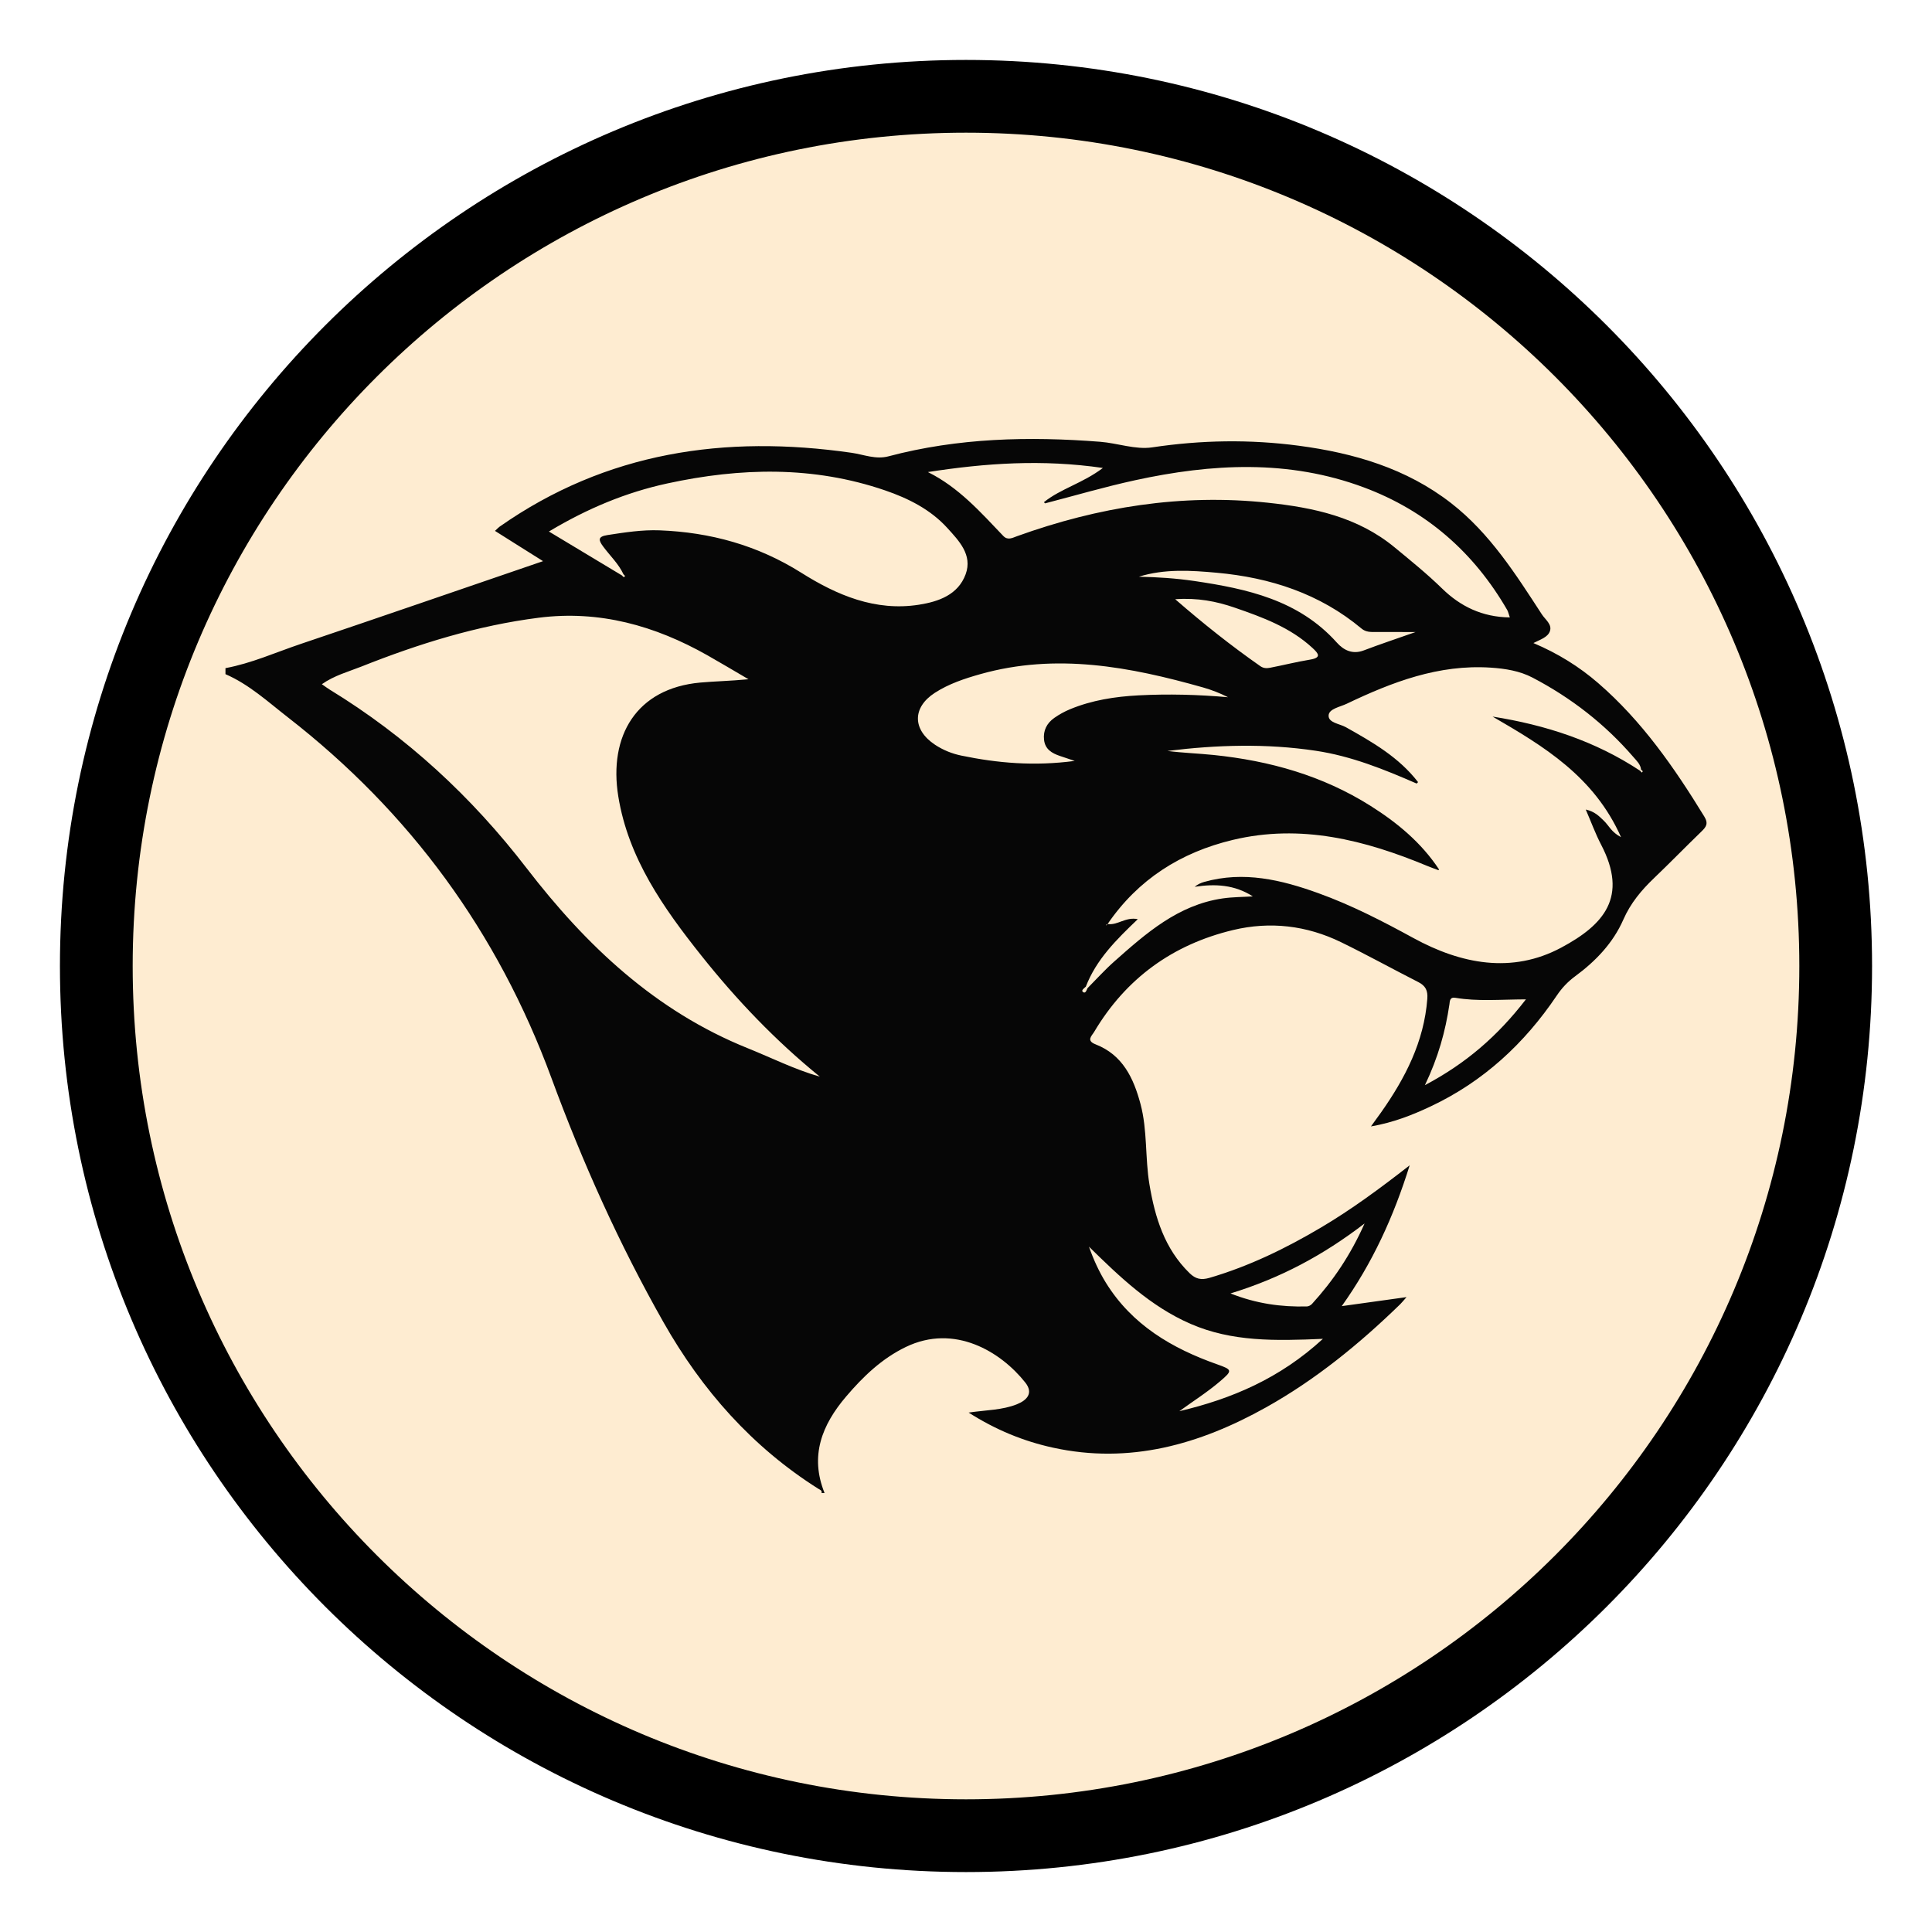 <?xml version="1.0" encoding="utf-8"?>
<!-- Generator: Adobe Illustrator 16.0.0, SVG Export Plug-In . SVG Version: 6.00 Build 0)  -->
<!DOCTYPE svg PUBLIC "-//W3C//DTD SVG 1.1//EN" "http://www.w3.org/Graphics/SVG/1.1/DTD/svg11.dtd">
<svg version="1.1" id="Layer_1" xmlns="http://www.w3.org/2000/svg" xmlns:xlink="http://www.w3.org/1999/xlink" x="0px" y="0px"
	 width="274px" height="274px" viewBox="0 0 274 274" enable-background="new 0 0 274 274" xml:space="preserve">
<g>
	<g>
		<ellipse opacity="0.2" fill="#FAA41A" cx="136.062" cy="135.291" rx="121.465" ry="121.436"/>
		<path d="M137,8.5C66.031,8.5,8.5,66.031,8.5,137S66.031,265.5,137,265.5S265.5,207.969,265.5,137S207.969,8.5,137,8.5z
			 M137,255.183c-65.271,0-118.183-52.912-118.183-118.183S71.729,18.817,137,18.817S255.183,71.729,255.183,137
			S202.271,255.183,137,255.183z"/>
	</g>
	<path fill-rule="evenodd" clip-rule="evenodd" fill="#060606" d="M116.941,211.743c-0.144,0-0.285,0-0.428,0
		c0.1-0.38-0.231-0.462-0.444-0.595c-9.402-5.934-16.512-13.999-21.962-23.605c-6.297-11.102-11.512-22.733-15.906-34.671
		c-7.613-20.678-20.054-37.675-37.387-51.152c-2.823-2.195-5.49-4.658-8.838-6.109c0-0.284,0-0.569,0-0.854
		c3.696-0.685,7.118-2.234,10.652-3.424c11.365-3.831,22.701-7.75,34.388-11.75c-1.326-0.833-2.392-1.5-3.455-2.17
		c-1.095-0.689-2.188-1.381-3.362-2.12c0.345-0.318,0.482-0.477,0.65-0.595c15.145-10.622,32-13.059,49.923-10.482
		c1.729,0.249,3.414,0.984,5.237,0.501c9.872-2.617,19.916-2.85,30.021-2.062c2.471,0.192,5.007,1.148,7.37,0.793
		c6.952-1.044,13.876-1.154,20.801-0.234c7.807,1.038,15.256,3.204,21.61,8.15c5.489,4.273,9.145,10.06,12.867,15.778
		c0.48,0.737,1.47,1.408,1.135,2.371c-0.304,0.875-1.364,1.189-2.342,1.687c3.475,1.47,6.471,3.332,9.178,5.671
		c6.209,5.369,10.81,12.001,15.059,18.934c0.617,1.01,0.256,1.481-0.416,2.132c-2.25,2.176-4.433,4.42-6.694,6.583
		c-1.805,1.724-3.344,3.558-4.375,5.908c-1.453,3.311-3.928,5.896-6.832,8.03c-1.048,0.771-1.89,1.671-2.614,2.747
		c-4.575,6.792-10.404,12.186-17.857,15.699c-2.605,1.228-5.281,2.293-8.489,2.85c0.613-0.849,1.028-1.408,1.429-1.978
		c3.432-4.868,6.103-10.036,6.566-16.126c0.089-1.174-0.255-1.847-1.279-2.367c-3.66-1.862-7.258-3.855-10.949-5.654
		c-4.887-2.382-10.069-2.988-15.342-1.723c-8.542,2.052-15.169,6.843-19.679,14.438c-0.327,0.552-1.174,1.233,0.189,1.764
		c3.853,1.496,5.4,4.784,6.385,8.469c0.997,3.739,0.633,7.63,1.268,11.413c0.786,4.69,2.141,9.103,5.674,12.56
		c0.858,0.84,1.639,1.028,2.839,0.679c5.619-1.644,10.82-4.178,15.83-7.146c4.273-2.531,8.271-5.469,12.562-8.815
		c-2.3,7.355-5.282,13.86-9.634,19.973c3.141-0.438,5.985-0.834,9.188-1.279c-0.457,0.515-0.664,0.781-0.902,1.014
		c-5.78,5.618-11.987,10.692-19.045,14.634c-9.425,5.261-19.351,8.083-30.219,5.697c-4.177-0.918-8.085-2.518-11.938-4.97
		c2.529-0.37,4.764-0.346,6.839-1.175c1.462-0.584,2.374-1.601,1.198-3.084c-3.479-4.389-10.043-8.381-16.951-5.041
		c-3.393,1.639-6.045,4.186-8.457,7.019C116.565,202.084,114.815,206.478,116.941,211.743z M148.205,71.389
		c-0.05-0.058-0.098-0.116-0.15-0.173c2.393-1.921,5.484-2.672,8.36-4.85c-8.599-1.248-16.634-0.69-24.818,0.583
		c4.363,2.166,7.464,5.681,10.688,9.058c0.634,0.666,1.293,0.276,1.963,0.034c11.503-4.146,23.309-6.045,35.536-4.746
		c6.49,0.69,12.75,2.003,17.991,6.324c2.303,1.898,4.609,3.761,6.755,5.856c2.566,2.509,5.681,4.05,9.596,4.087
		c-0.186-0.536-0.235-0.819-0.372-1.054c-4.729-8.179-11.465-14.074-20.313-17.378c-10.682-3.99-21.585-3.388-32.48-1.017
		C156.672,69.046,152.454,70.288,148.205,71.389z M88.233,81.627c0.116,0.154,0.234,0.336,0.41,0.077
		c0.018-0.025-0.145-0.172-0.224-0.262c-0.696-1.502-1.911-2.626-2.875-3.932c-0.641-0.869-0.831-1.405,0.601-1.626
		c2.457-0.379,4.927-0.765,7.396-0.671c7.207,0.276,13.914,2.119,20.121,6.029c5.013,3.158,10.478,5.491,16.661,4.521
		c2.78-0.436,5.555-1.402,6.626-4.322c1.005-2.738-0.945-4.741-2.592-6.555c-2.391-2.635-5.534-4.209-8.852-5.345
		c-10.17-3.483-20.495-3.225-30.846-0.983c-5.857,1.268-11.335,3.542-16.812,6.822C81.476,77.563,84.854,79.597,88.233,81.627z
		 M200.91,111.125c-4.614-2.016-9.259-3.893-14.298-4.649c-7.03-1.056-14.033-0.844-21.049,0.025
		c2.185,0.28,4.374,0.349,6.559,0.573c7.947,0.818,15.45,2.926,22.243,7.21c3.796,2.393,7.221,5.227,9.728,9.029l-0.096,0.097
		c-0.525-0.2-1.06-0.385-1.579-0.602c-8.862-3.681-17.927-5.994-27.565-3.694c-7.381,1.761-13.438,5.591-17.774,11.937
		c-0.06,0.024-0.129,0.037-0.178,0.077c-0.024,0.021-0.01,0.09-0.015,0.138c0.062-0.075,0.122-0.149,0.183-0.226
		c1.404,0.244,2.557-1.047,4.295-0.68c-3.056,2.917-5.898,5.736-7.369,9.571c-0.232,0.216-0.702,0.528-0.413,0.751
		c0.379,0.292,0.507-0.251,0.654-0.542c1.247-1.254,2.436-2.576,3.757-3.75c4.527-4.018,9.075-8.049,15.4-8.973
		c1.412-0.207,2.855-0.198,4.285-0.289c-2.596-1.673-5.366-1.802-8.251-1.36c0.444-0.357,0.886-0.56,1.346-0.69
		c5.609-1.585,10.966-0.297,16.212,1.598c4.685,1.69,9.104,3.972,13.476,6.362c6.745,3.688,13.961,5.093,20.94,1.365
		c6.045-3.231,9.559-7.173,5.663-14.631c-0.797-1.527-1.388-3.161-2.169-4.962c1.306,0.285,1.926,0.983,2.582,1.605
		c0.678,0.646,1.051,1.606,2.422,2.313c-3.818-8.604-10.95-12.89-18.219-17.101c7.497,1.185,14.566,3.469,20.93,7.688
		c0.079,0.087,0.221,0.257,0.229,0.25c0.258-0.192,0.07-0.289-0.095-0.389c-0.066-0.772-0.635-1.282-1.079-1.797
		c-4.034-4.683-8.845-8.415-14.307-11.273c-1.825-0.955-3.866-1.286-5.958-1.422c-7.367-0.481-13.957,2.042-20.412,5.127
		c-0.944,0.451-2.502,0.706-2.56,1.641c-0.063,1.06,1.55,1.181,2.438,1.678c3.784,2.121,7.534,4.271,10.247,7.793
		C201.044,110.99,200.977,111.058,200.91,111.125z M116.271,152.694c-6.273-5.095-11.797-10.877-16.792-17.154
		c-5.379-6.761-10.367-13.809-11.792-22.593c-1.389-8.557,2.551-15.325,11.63-16.144c2.053-0.185,4.141-0.216,6.837-0.471
		c-2.324-1.356-4.074-2.406-5.85-3.409C92.881,88.729,85,86.515,76.408,87.607c-8.711,1.107-17.03,3.694-25.157,6.927
		c-1.838,0.731-3.812,1.245-5.606,2.501c0.518,0.358,0.797,0.574,1.098,0.757c10.925,6.672,20.155,15.211,27.948,25.34
		c8.441,10.97,18.251,20.254,31.349,25.527C109.431,150.025,112.708,151.677,116.271,152.694z M152.418,107.914
		c-1.051-0.352-1.578-0.527-2.106-0.706c-1.128-0.382-2.088-0.94-2.242-2.273c-0.151-1.33,0.396-2.378,1.452-3.121
		c0.689-0.486,1.449-0.903,2.228-1.227c3.116-1.292,6.406-1.799,9.745-1.972c4.217-0.218,8.434-0.107,12.668,0.267
		c-1.155-0.585-2.326-1.042-3.529-1.383c-10.387-2.943-20.834-4.922-31.584-1.897c-2.265,0.638-4.492,1.377-6.474,2.659
		c-3.217,2.081-3.177,5.24,0.033,7.362c1.139,0.751,2.388,1.258,3.716,1.534C141.482,108.228,146.676,108.682,152.418,107.914z
		 M167.256,200.138c7.414-1.752,14.243-4.633,20.363-10.262c-6.765,0.297-12.916,0.423-18.762-2.12
		c-5.685-2.473-10.063-6.672-14.418-10.951c0.659,1.868,1.433,3.548,2.397,5.108c3.699,5.981,9.367,9.316,15.804,11.586
		c2.152,0.76,2.173,0.882,0.397,2.398C171.218,197.449,169.197,198.726,167.256,200.138z M166.669,84.982
		c4.058,3.529,7.973,6.627,12.074,9.495c0.476,0.333,0.944,0.31,1.414,0.219c1.874-0.362,3.729-0.832,5.613-1.142
		c1.688-0.278,1.235-0.861,0.37-1.66c-3.154-2.915-7.073-4.35-11.024-5.714C172.519,85.285,169.854,84.758,166.669,84.982z
		 M200.765,89.635c-2.316,0-3.991,0.002-5.665-0.001c-0.706-0.001-1.384,0.031-2.005-0.488c-5.932-4.96-12.956-7.227-20.5-7.916
		c-3.68-0.336-7.439-0.578-11.082,0.56c2.634,0.056,5.253,0.223,7.85,0.606c7.517,1.11,14.82,2.698,20.231,8.739
		c0.962,1.076,2.222,1.718,3.82,1.107C195.639,91.393,197.9,90.645,200.765,89.635z M216.409,141.73
		c-3.694,0.018-6.866,0.312-10.001-0.22c-0.821-0.14-0.786,0.502-0.847,0.913c-0.563,3.834-1.589,7.533-3.475,11.476
		C207.896,150.821,212.364,146.973,216.409,141.73z M174.511,183.438c3.7,1.464,7.217,1.935,10.835,1.844
		c0.248-0.007,0.555-0.171,0.726-0.36c2.989-3.283,5.453-6.905,7.453-11.404C187.606,178.059,181.55,181.28,174.511,183.438z"/>
</g>
</svg>
